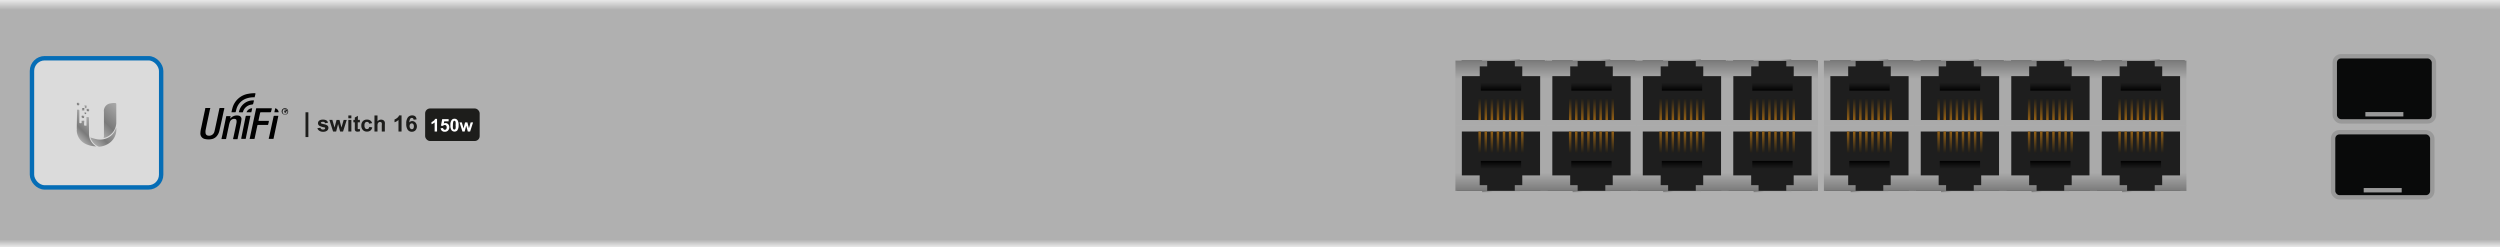 <svg xmlns="http://www.w3.org/2000/svg" xmlns:xlink="http://www.w3.org/1999/xlink" viewBox="0 0 568.41 56.16"><rect x="0" y="0" width="568.41" height="56.16" fill="#333333" stroke="none"/><defs><style>.cls-1{fill:url(#linear-gradient);}.cls-2{fill:#1e1e1e;}.cls-3{fill:url(#linear-gradient-2);}.cls-4{fill:url(#linear-gradient-3);}.cls-5{fill:url(#linear-gradient-4);}.cls-6{fill:url(#linear-gradient-5);}.cls-7{fill:url(#linear-gradient-6);}.cls-8{fill:url(#linear-gradient-7);}.cls-9{fill:url(#linear-gradient-8);}.cls-10{fill:url(#linear-gradient-9);}.cls-11{fill:url(#linear-gradient-10);}.cls-12{fill:url(#linear-gradient-11);}.cls-13{fill:url(#linear-gradient-12);}.cls-14{fill:url(#linear-gradient-13);}.cls-15{fill:url(#linear-gradient-14);}.cls-16{fill:url(#linear-gradient-15);}.cls-17{fill:url(#linear-gradient-16);}.cls-18{fill:url(#linear-gradient-17);}.cls-19{fill:url(#linear-gradient-18);}.cls-20{fill:url(#linear-gradient-19);}.cls-21{fill:url(#linear-gradient-20);}.cls-22{fill:url(#linear-gradient-21);}.cls-23{fill:url(#linear-gradient-22);}.cls-24{fill:url(#linear-gradient-23);}.cls-25{fill:url(#linear-gradient-24);}.cls-26{fill:url(#linear-gradient-25);}.cls-27{fill:url(#linear-gradient-26);}.cls-28{fill:url(#linear-gradient-27);}.cls-29{fill:url(#linear-gradient-28);}.cls-30{fill:url(#linear-gradient-29);}.cls-31{fill:url(#linear-gradient-30);}.cls-32{fill:url(#linear-gradient-31);}.cls-33{fill:url(#linear-gradient-32);}.cls-34{fill:url(#linear-gradient-33);}.cls-35{fill:url(#linear-gradient-34);}.cls-36{fill:url(#linear-gradient-35);}.cls-37{fill:url(#linear-gradient-36);}.cls-38{fill:url(#linear-gradient-37);}.cls-39{fill:url(#linear-gradient-38);}.cls-40{fill:url(#linear-gradient-39);}.cls-41{fill:url(#linear-gradient-40);}.cls-42{fill:url(#linear-gradient-41);}.cls-43{fill:url(#linear-gradient-42);}.cls-44{fill:url(#linear-gradient-43);}.cls-45{fill:url(#linear-gradient-44);}.cls-46{fill:url(#linear-gradient-45);}.cls-47{fill:url(#linear-gradient-46);}.cls-48{fill:url(#linear-gradient-47);}.cls-49{fill:url(#linear-gradient-48);}.cls-50{fill:url(#linear-gradient-49);}.cls-51{fill:url(#linear-gradient-50);}.cls-52{fill:url(#linear-gradient-51);}.cls-53{fill:url(#linear-gradient-52);}.cls-54{fill:url(#linear-gradient-53);}.cls-55{fill:url(#linear-gradient-54);}.cls-56{fill:url(#linear-gradient-55);}.cls-57{fill:url(#linear-gradient-56);}.cls-58{fill:url(#linear-gradient-57);}.cls-59{fill:url(#linear-gradient-58);}.cls-60{fill:url(#linear-gradient-59);}.cls-61{fill:url(#linear-gradient-60);}.cls-62{fill:url(#linear-gradient-61);}.cls-63{fill:url(#linear-gradient-62);}.cls-64{fill:url(#linear-gradient-63);}.cls-65{fill:url(#linear-gradient-64);}.cls-66{fill:url(#linear-gradient-65);}.cls-67{fill:url(#linear-gradient-66);}.cls-68{fill:url(#linear-gradient-67);}.cls-69{fill:url(#linear-gradient-68);}.cls-70{fill:url(#linear-gradient-69);}.cls-71{fill:url(#linear-gradient-70);}.cls-72{fill:url(#linear-gradient-71);}.cls-73{fill:url(#linear-gradient-72);}.cls-74{fill:url(#linear-gradient-73);}.cls-75{fill:url(#linear-gradient-74);}.cls-76{fill:url(#linear-gradient-75);}.cls-77{fill:url(#linear-gradient-76);}.cls-78{fill:url(#linear-gradient-77);}.cls-79{fill:url(#linear-gradient-78);}.cls-80{fill:url(#linear-gradient-79);}.cls-81{fill:url(#linear-gradient-80);}.cls-82{fill:url(#linear-gradient-81);}.cls-83{fill:url(#linear-gradient-82);}.cls-84{fill:url(#linear-gradient-83);}.cls-85{fill:url(#linear-gradient-84);}.cls-86{fill:url(#linear-gradient-85);}.cls-87{fill:url(#linear-gradient-86);}.cls-88{fill:url(#linear-gradient-87);}.cls-89{fill:url(#linear-gradient-88);}.cls-90{fill:url(#linear-gradient-89);}.cls-91{fill:url(#linear-gradient-90);}.cls-92{fill:url(#linear-gradient-91);}.cls-93{fill:url(#linear-gradient-92);}.cls-94{fill:url(#linear-gradient-93);}.cls-95{fill:url(#linear-gradient-94);}.cls-96{fill:url(#linear-gradient-95);}.cls-97{fill:url(#linear-gradient-96);}.cls-98{fill:url(#linear-gradient-97);}.cls-99{fill:url(#linear-gradient-98);}.cls-100{fill:url(#linear-gradient-99);}.cls-101{fill:url(#linear-gradient-100);}.cls-102{fill:url(#linear-gradient-101);}.cls-103{fill:url(#linear-gradient-102);}.cls-104{fill:url(#linear-gradient-103);}.cls-105{fill:url(#linear-gradient-104);}.cls-106{fill:url(#linear-gradient-105);}.cls-107{fill:url(#linear-gradient-106);}.cls-108{fill:url(#linear-gradient-107);}.cls-109{fill:url(#linear-gradient-108);}.cls-110{fill:url(#linear-gradient-109);}.cls-111{fill:url(#linear-gradient-110);}.cls-112{fill:url(#linear-gradient-111);}.cls-113{fill:url(#linear-gradient-112);}.cls-114{fill:url(#linear-gradient-113);}.cls-115{fill:url(#linear-gradient-114);}.cls-116{fill:url(#linear-gradient-115);}.cls-117{fill:url(#linear-gradient-116);}.cls-118{fill:url(#linear-gradient-117);}.cls-119{fill:url(#linear-gradient-118);}.cls-120{fill:url(#linear-gradient-119);}.cls-121{fill:url(#linear-gradient-120);}.cls-122{fill:url(#linear-gradient-121);}.cls-123{fill:url(#linear-gradient-122);}.cls-124{fill:url(#linear-gradient-123);}.cls-125{fill:url(#linear-gradient-124);}.cls-126{fill:url(#linear-gradient-125);}.cls-127{fill:url(#linear-gradient-126);}.cls-128{fill:url(#linear-gradient-127);}.cls-129{fill:url(#linear-gradient-128);}.cls-130{fill:url(#linear-gradient-129);}.cls-131{fill:url(#linear-gradient-130);}.cls-132{fill:url(#linear-gradient-131);}.cls-133{fill:url(#linear-gradient-132);}.cls-134{fill:url(#linear-gradient-133);}.cls-135{fill:url(#linear-gradient-134);}.cls-136{fill:url(#linear-gradient-135);}.cls-137{fill:url(#linear-gradient-136);}.cls-138{fill:url(#linear-gradient-137);}.cls-139{fill:url(#linear-gradient-138);}.cls-140{fill:url(#linear-gradient-139);}.cls-141{fill:url(#linear-gradient-140);}.cls-142{fill:url(#linear-gradient-141);}.cls-143{fill:url(#linear-gradient-142);}.cls-144{fill:url(#linear-gradient-143);}.cls-145{fill:url(#linear-gradient-144);}.cls-146{fill:url(#linear-gradient-145);}.cls-147{fill:url(#linear-gradient-146);}.cls-148{fill:url(#linear-gradient-147);}.cls-149{fill:url(#linear-gradient-148);}.cls-150{fill:url(#linear-gradient-149);}.cls-151{fill:url(#linear-gradient-150);}.cls-152{fill:url(#linear-gradient-151);}.cls-153{fill:url(#linear-gradient-152);}.cls-154{fill:url(#linear-gradient-153);}.cls-155{fill:url(#linear-gradient-154);}.cls-156{fill:url(#linear-gradient-155);}.cls-157{fill:url(#linear-gradient-156);}.cls-158{fill:url(#linear-gradient-157);}.cls-159{fill:url(#linear-gradient-158);}.cls-160{fill:url(#linear-gradient-159);}.cls-161{fill:url(#linear-gradient-160);}.cls-162{fill:url(#linear-gradient-161);}.cls-163{fill:url(#linear-gradient-162);}.cls-164{fill:url(#linear-gradient-163);}.cls-165{fill:url(#linear-gradient-164);}.cls-166{fill:url(#linear-gradient-165);}.cls-167{fill:url(#linear-gradient-166);}.cls-168{fill:url(#linear-gradient-167);}.cls-169{fill:url(#linear-gradient-168);}.cls-170{fill:url(#linear-gradient-169);}.cls-171{fill:url(#linear-gradient-170);}.cls-172{fill:url(#linear-gradient-171);}.cls-173{fill:url(#linear-gradient-172);}.cls-174{fill:url(#linear-gradient-173);}.cls-175{fill:url(#linear-gradient-174);}.cls-176{fill:url(#linear-gradient-175);}.cls-177{fill:url(#linear-gradient-176);}.cls-178{fill:url(#linear-gradient-177);}.cls-179{fill:#090a0a;stroke:#999;}.cls-179,.cls-180{stroke-miterlimit:10;}.cls-180{fill:#dbdbdb;stroke:#056db6;}.cls-181{fill:#1d1d1b;}.cls-182{fill:#fff;}.cls-183{fill:url(#linear-gradient-178);}.cls-184{fill:url(#linear-gradient-179);}.cls-185{fill:url(#linear-gradient-180);}.cls-186{fill:url(#linear-gradient-181);}.cls-187{fill:url(#linear-gradient-182);}.cls-188{fill:url(#linear-gradient-183);}.cls-189{fill:url(#linear-gradient-184);}.cls-190{fill:url(#linear-gradient-185);}.cls-191{fill:url(#linear-gradient-186);}</style><linearGradient id="linear-gradient" x1="284.2" y1="56.16" x2="284.2" gradientUnits="userSpaceOnUse"><stop offset="0" stop-color="#e8e8e8"/><stop offset="0.03" stop-color="#b0b0b0"/><stop offset="0.96" stop-color="#b0b0b0"/><stop offset="1" stop-color="#e8e8e8"/></linearGradient><linearGradient id="linear-gradient-2" x1="153.32" y1="213.21" x2="153.32" y2="198.39" gradientTransform="translate(494.59 241.8) rotate(180)" gradientUnits="userSpaceOnUse"><stop offset="0" stop-color="#aaa"/><stop offset="0.72" stop-color="#aaa"/><stop offset="1" stop-color="#7a7a7a"/></linearGradient><linearGradient id="linear-gradient-3" x1="149.04" y1="198.25" x2="157.6" y2="198.25" gradientTransform="translate(187.95 -154.7)" xlink:href="#linear-gradient-2"/><linearGradient id="linear-gradient-4" x1="148.47" y1="211.9" x2="148.47" y2="206.95" gradientTransform="translate(197.64 -177.05)" gradientUnits="userSpaceOnUse"><stop offset="0" stop-color="#946014"/><stop offset="1" stop-color="#1d1d1b"/></linearGradient><linearGradient id="linear-gradient-5" x1="149.86" y1="211.9" x2="149.86" y2="206.95" gradientTransform="translate(194.87 -177.05)" xlink:href="#linear-gradient-4"/><linearGradient id="linear-gradient-6" x1="151.24" y1="211.9" x2="151.24" y2="206.95" gradientTransform="translate(192.1 -177.05)" xlink:href="#linear-gradient-4"/><linearGradient id="linear-gradient-7" x1="152.62" y1="211.9" x2="152.62" y2="206.95" gradientTransform="translate(189.34 -177.05)" xlink:href="#linear-gradient-4"/><linearGradient id="linear-gradient-8" x1="154.01" y1="211.9" x2="154.01" y2="206.95" gradientTransform="translate(186.57 -177.05)" xlink:href="#linear-gradient-4"/><linearGradient id="linear-gradient-9" x1="155.39" y1="211.9" x2="155.39" y2="206.95" gradientTransform="translate(183.8 -177.05)" xlink:href="#linear-gradient-4"/><linearGradient id="linear-gradient-10" x1="156.78" y1="211.9" x2="156.78" y2="206.95" gradientTransform="translate(181.03 -177.05)" xlink:href="#linear-gradient-4"/><linearGradient id="linear-gradient-11" x1="158.16" y1="211.9" x2="158.16" y2="206.95" gradientTransform="translate(178.27 -177.05)" xlink:href="#linear-gradient-4"/><linearGradient id="linear-gradient-12" x1="153.32" y1="205.21" x2="153.32" y2="203.34" gradientTransform="translate(187.95 -166.74)" gradientUnits="userSpaceOnUse"><stop offset="0"/><stop offset="1" stop-color="#090909" stop-opacity="0"/></linearGradient><linearGradient id="linear-gradient-13" x1="132.74" y1="213.21" x2="132.74" y2="198.39" xlink:href="#linear-gradient-2"/><linearGradient id="linear-gradient-14" x1="128.46" y1="198.25" x2="137.03" y2="198.25" gradientTransform="translate(229.1 -154.7)" xlink:href="#linear-gradient-2"/><linearGradient id="linear-gradient-15" x1="127.9" y1="211.9" x2="127.9" y2="206.95" gradientTransform="translate(238.78 -177.05)" xlink:href="#linear-gradient-4"/><linearGradient id="linear-gradient-16" x1="129.28" y1="211.9" x2="129.28" y2="206.95" gradientTransform="translate(236.02 -177.05)" xlink:href="#linear-gradient-4"/><linearGradient id="linear-gradient-17" x1="130.67" y1="211.9" x2="130.67" y2="206.95" gradientTransform="translate(233.25 -177.05)" xlink:href="#linear-gradient-4"/><linearGradient id="linear-gradient-18" x1="132.05" y1="211.9" x2="132.05" y2="206.95" gradientTransform="translate(230.48 -177.05)" xlink:href="#linear-gradient-4"/><linearGradient id="linear-gradient-19" x1="133.44" y1="211.9" x2="133.44" y2="206.95" gradientTransform="translate(227.71 -177.05)" xlink:href="#linear-gradient-4"/><linearGradient id="linear-gradient-20" x1="134.82" y1="211.9" x2="134.82" y2="206.95" gradientTransform="translate(224.95 -177.05)" xlink:href="#linear-gradient-4"/><linearGradient id="linear-gradient-21" x1="136.2" y1="211.9" x2="136.2" y2="206.95" gradientTransform="translate(222.18 -177.05)" xlink:href="#linear-gradient-4"/><linearGradient id="linear-gradient-22" x1="137.59" y1="211.9" x2="137.59" y2="206.95" gradientTransform="translate(219.41 -177.05)" xlink:href="#linear-gradient-4"/><linearGradient id="linear-gradient-23" x1="132.74" y1="205.21" x2="132.74" y2="203.34" gradientTransform="translate(229.1 -166.74)" xlink:href="#linear-gradient-12"/><linearGradient id="linear-gradient-24" x1="112.17" y1="213.21" x2="112.17" y2="198.39" xlink:href="#linear-gradient-2"/><linearGradient id="linear-gradient-25" x1="107.89" y1="198.25" x2="116.45" y2="198.25" gradientTransform="translate(270.24 -154.7)" xlink:href="#linear-gradient-2"/><linearGradient id="linear-gradient-26" x1="107.33" y1="211.9" x2="107.33" y2="206.95" gradientTransform="translate(279.93 -177.05)" xlink:href="#linear-gradient-4"/><linearGradient id="linear-gradient-27" x1="108.71" y1="211.9" x2="108.71" y2="206.95" gradientTransform="translate(277.16 -177.05)" xlink:href="#linear-gradient-4"/><linearGradient id="linear-gradient-28" x1="110.1" y1="211.9" x2="110.1" y2="206.95" gradientTransform="translate(274.4 -177.05)" xlink:href="#linear-gradient-4"/><linearGradient id="linear-gradient-29" x1="111.48" y1="211.9" x2="111.48" y2="206.95" gradientTransform="translate(271.63 -177.05)" xlink:href="#linear-gradient-4"/><linearGradient id="linear-gradient-30" x1="112.86" y1="211.9" x2="112.86" y2="206.95" gradientTransform="translate(268.86 -177.05)" xlink:href="#linear-gradient-4"/><linearGradient id="linear-gradient-31" x1="114.25" y1="211.9" x2="114.25" y2="206.95" gradientTransform="translate(266.09 -177.05)" xlink:href="#linear-gradient-4"/><linearGradient id="linear-gradient-32" x1="115.63" y1="211.9" x2="115.63" y2="206.95" gradientTransform="translate(263.33 -177.05)" xlink:href="#linear-gradient-4"/><linearGradient id="linear-gradient-33" x1="117.01" y1="211.9" x2="117.01" y2="206.95" gradientTransform="translate(260.56 -177.05)" xlink:href="#linear-gradient-4"/><linearGradient id="linear-gradient-34" x1="112.17" y1="205.21" x2="112.17" y2="203.34" gradientTransform="translate(270.24 -166.74)" xlink:href="#linear-gradient-12"/><linearGradient id="linear-gradient-35" x1="91.6" y1="213.21" x2="91.6" y2="198.39" xlink:href="#linear-gradient-2"/><linearGradient id="linear-gradient-36" x1="87.32" y1="198.25" x2="95.88" y2="198.25" gradientTransform="translate(311.39 -154.7)" xlink:href="#linear-gradient-2"/><linearGradient id="linear-gradient-37" x1="86.75" y1="211.9" x2="86.75" y2="206.95" gradientTransform="translate(321.08 -177.05)" xlink:href="#linear-gradient-4"/><linearGradient id="linear-gradient-38" x1="88.14" y1="211.9" x2="88.14" y2="206.95" gradientTransform="translate(318.31 -177.05)" xlink:href="#linear-gradient-4"/><linearGradient id="linear-gradient-39" x1="89.52" y1="211.9" x2="89.52" y2="206.95" gradientTransform="translate(315.54 -177.05)" xlink:href="#linear-gradient-4"/><linearGradient id="linear-gradient-40" x1="90.91" y1="211.9" x2="90.91" y2="206.95" gradientTransform="translate(312.77 -177.05)" xlink:href="#linear-gradient-4"/><linearGradient id="linear-gradient-41" x1="92.29" y1="211.9" x2="92.29" y2="206.95" gradientTransform="translate(310.01 -177.05)" xlink:href="#linear-gradient-4"/><linearGradient id="linear-gradient-42" x1="93.67" y1="211.9" x2="93.67" y2="206.95" gradientTransform="translate(307.24 -177.05)" xlink:href="#linear-gradient-4"/><linearGradient id="linear-gradient-43" x1="95.06" y1="211.9" x2="95.06" y2="206.95" gradientTransform="translate(304.47 -177.05)" xlink:href="#linear-gradient-4"/><linearGradient id="linear-gradient-44" x1="96.44" y1="211.9" x2="96.44" y2="206.95" gradientTransform="translate(301.7 -177.05)" xlink:href="#linear-gradient-4"/><linearGradient id="linear-gradient-45" x1="91.6" y1="205.21" x2="91.6" y2="203.34" gradientTransform="translate(311.39 -166.74)" xlink:href="#linear-gradient-12"/><linearGradient id="linear-gradient-46" x1="345.29" y1="-303.61" x2="345.29" y2="-318.43" gradientTransform="translate(57.7 332.21)" xlink:href="#linear-gradient-2"/><linearGradient id="linear-gradient-47" x1="341.01" y1="-318.57" x2="349.57" y2="-318.57" gradientTransform="translate(57.7 332.21)" xlink:href="#linear-gradient-2"/><linearGradient id="linear-gradient-48" x1="340.45" y1="-304.92" x2="340.45" y2="-309.87" gradientTransform="translate(57.7 332.21)" xlink:href="#linear-gradient-4"/><linearGradient id="linear-gradient-49" x1="341.83" y1="-304.92" x2="341.83" y2="-309.87" gradientTransform="translate(57.7 332.21)" xlink:href="#linear-gradient-4"/><linearGradient id="linear-gradient-50" x1="343.21" y1="-304.92" x2="343.21" y2="-309.87" gradientTransform="translate(57.7 332.21)" xlink:href="#linear-gradient-4"/><linearGradient id="linear-gradient-51" x1="344.6" y1="-304.92" x2="344.6" y2="-309.87" gradientTransform="translate(57.7 332.21)" xlink:href="#linear-gradient-4"/><linearGradient id="linear-gradient-52" x1="345.98" y1="-304.92" x2="345.98" y2="-309.87" gradientTransform="translate(57.7 332.21)" xlink:href="#linear-gradient-4"/><linearGradient id="linear-gradient-53" x1="347.37" y1="-304.92" x2="347.37" y2="-309.87" gradientTransform="translate(57.7 332.21)" xlink:href="#linear-gradient-4"/><linearGradient id="linear-gradient-54" x1="348.75" y1="-304.92" x2="348.75" y2="-309.87" gradientTransform="translate(57.7 332.21)" xlink:href="#linear-gradient-4"/><linearGradient id="linear-gradient-55" x1="350.13" y1="-304.92" x2="350.13" y2="-309.87" gradientTransform="translate(57.7 332.21)" xlink:href="#linear-gradient-4"/><linearGradient id="linear-gradient-56" x1="345.29" y1="-311.61" x2="345.29" y2="-313.48" gradientTransform="translate(57.7 332.21)" xlink:href="#linear-gradient-12"/><linearGradient id="linear-gradient-57" x1="324.72" y1="-303.61" x2="324.72" y2="-318.43" gradientTransform="translate(57.7 332.21)" xlink:href="#linear-gradient-2"/><linearGradient id="linear-gradient-58" x1="320.44" y1="-318.57" x2="329" y2="-318.57" gradientTransform="translate(57.7 332.21)" xlink:href="#linear-gradient-2"/><linearGradient id="linear-gradient-59" x1="319.87" y1="-304.92" x2="319.87" y2="-309.87" gradientTransform="translate(57.7 332.21)" xlink:href="#linear-gradient-4"/><linearGradient id="linear-gradient-60" x1="321.26" y1="-304.92" x2="321.26" y2="-309.87" gradientTransform="translate(57.7 332.21)" xlink:href="#linear-gradient-4"/><linearGradient id="linear-gradient-61" x1="322.64" y1="-304.92" x2="322.64" y2="-309.87" gradientTransform="translate(57.7 332.21)" xlink:href="#linear-gradient-4"/><linearGradient id="linear-gradient-62" x1="324.02" y1="-304.92" x2="324.02" y2="-309.87" gradientTransform="translate(57.7 332.21)" xlink:href="#linear-gradient-4"/><linearGradient id="linear-gradient-63" x1="325.41" y1="-304.92" x2="325.41" y2="-309.87" gradientTransform="translate(57.7 332.21)" xlink:href="#linear-gradient-4"/><linearGradient id="linear-gradient-64" x1="326.79" y1="-304.92" x2="326.79" y2="-309.87" gradientTransform="translate(57.7 332.21)" xlink:href="#linear-gradient-4"/><linearGradient id="linear-gradient-65" x1="328.18" y1="-304.92" x2="328.18" y2="-309.87" gradientTransform="translate(57.7 332.21)" xlink:href="#linear-gradient-4"/><linearGradient id="linear-gradient-66" x1="329.56" y1="-304.92" x2="329.56" y2="-309.87" gradientTransform="translate(57.7 332.21)" xlink:href="#linear-gradient-4"/><linearGradient id="linear-gradient-67" x1="324.72" y1="-311.61" x2="324.72" y2="-313.48" gradientTransform="translate(57.7 332.21)" xlink:href="#linear-gradient-12"/><linearGradient id="linear-gradient-68" x1="304.14" y1="-303.61" x2="304.14" y2="-318.43" gradientTransform="translate(57.7 332.21)" xlink:href="#linear-gradient-2"/><linearGradient id="linear-gradient-69" x1="299.86" y1="-318.57" x2="308.42" y2="-318.57" gradientTransform="translate(57.7 332.21)" xlink:href="#linear-gradient-2"/><linearGradient id="linear-gradient-70" x1="299.3" y1="-304.92" x2="299.3" y2="-309.87" gradientTransform="translate(57.7 332.21)" xlink:href="#linear-gradient-4"/><linearGradient id="linear-gradient-71" x1="300.68" y1="-304.92" x2="300.68" y2="-309.87" gradientTransform="translate(57.7 332.21)" xlink:href="#linear-gradient-4"/><linearGradient id="linear-gradient-72" x1="302.07" y1="-304.92" x2="302.07" y2="-309.87" gradientTransform="translate(57.7 332.21)" xlink:href="#linear-gradient-4"/><linearGradient id="linear-gradient-73" x1="303.45" y1="-304.92" x2="303.45" y2="-309.87" gradientTransform="translate(57.7 332.21)" xlink:href="#linear-gradient-4"/><linearGradient id="linear-gradient-74" x1="304.84" y1="-304.92" x2="304.84" y2="-309.87" gradientTransform="translate(57.7 332.21)" xlink:href="#linear-gradient-4"/><linearGradient id="linear-gradient-75" x1="306.22" y1="-304.92" x2="306.22" y2="-309.87" gradientTransform="translate(57.7 332.21)" xlink:href="#linear-gradient-4"/><linearGradient id="linear-gradient-76" x1="307.6" y1="-304.92" x2="307.6" y2="-309.87" gradientTransform="translate(57.7 332.21)" xlink:href="#linear-gradient-4"/><linearGradient id="linear-gradient-77" x1="308.99" y1="-304.92" x2="308.99" y2="-309.87" gradientTransform="translate(57.7 332.21)" xlink:href="#linear-gradient-4"/><linearGradient id="linear-gradient-78" x1="304.14" y1="-311.61" x2="304.14" y2="-313.48" gradientTransform="translate(57.7 332.21)" xlink:href="#linear-gradient-12"/><linearGradient id="linear-gradient-79" x1="283.57" y1="-303.61" x2="283.57" y2="-318.43" gradientTransform="translate(57.7 332.21)" xlink:href="#linear-gradient-2"/><linearGradient id="linear-gradient-80" x1="279.29" y1="-318.57" x2="287.85" y2="-318.57" gradientTransform="translate(57.7 332.21)" xlink:href="#linear-gradient-2"/><linearGradient id="linear-gradient-81" x1="278.73" y1="-304.92" x2="278.73" y2="-309.87" gradientTransform="translate(57.7 332.21)" xlink:href="#linear-gradient-4"/><linearGradient id="linear-gradient-82" x1="280.11" y1="-304.92" x2="280.11" y2="-309.87" gradientTransform="translate(57.7 332.21)" xlink:href="#linear-gradient-4"/><linearGradient id="linear-gradient-83" x1="281.5" y1="-304.92" x2="281.5" y2="-309.87" gradientTransform="translate(57.7 332.21)" xlink:href="#linear-gradient-4"/><linearGradient id="linear-gradient-84" x1="282.88" y1="-304.92" x2="282.88" y2="-309.87" gradientTransform="translate(57.7 332.21)" xlink:href="#linear-gradient-4"/><linearGradient id="linear-gradient-85" x1="284.26" y1="-304.92" x2="284.26" y2="-309.87" gradientTransform="translate(57.7 332.21)" xlink:href="#linear-gradient-4"/><linearGradient id="linear-gradient-86" x1="285.65" y1="-304.92" x2="285.65" y2="-309.87" gradientTransform="translate(57.7 332.21)" xlink:href="#linear-gradient-4"/><linearGradient id="linear-gradient-87" x1="287.03" y1="-304.92" x2="287.03" y2="-309.87" gradientTransform="translate(57.7 332.21)" xlink:href="#linear-gradient-4"/><linearGradient id="linear-gradient-88" x1="288.41" y1="-304.92" x2="288.41" y2="-309.87" gradientTransform="translate(57.7 332.21)" xlink:href="#linear-gradient-4"/><linearGradient id="linear-gradient-89" x1="283.57" y1="-311.61" x2="283.57" y2="-313.48" gradientTransform="translate(57.7 332.21)" xlink:href="#linear-gradient-12"/><linearGradient id="linear-gradient-90" x1="69.54" y1="213.21" x2="69.54" y2="198.39" xlink:href="#linear-gradient-2"/><linearGradient id="linear-gradient-91" x1="65.26" y1="198.25" x2="73.82" y2="198.25" gradientTransform="translate(355.5 -154.7)" xlink:href="#linear-gradient-2"/><linearGradient id="linear-gradient-92" x1="64.7" y1="211.9" x2="64.7" y2="206.95" gradientTransform="translate(365.19 -177.05)" xlink:href="#linear-gradient-4"/><linearGradient id="linear-gradient-93" x1="66.08" y1="211.9" x2="66.08" y2="206.95" gradientTransform="translate(362.42 -177.05)" xlink:href="#linear-gradient-4"/><linearGradient id="linear-gradient-94" x1="67.47" y1="211.9" x2="67.47" y2="206.95" gradientTransform="translate(359.65 -177.05)" xlink:href="#linear-gradient-4"/><linearGradient id="linear-gradient-95" x1="68.85" y1="211.9" x2="68.85" y2="206.95" gradientTransform="translate(356.89 -177.05)" xlink:href="#linear-gradient-4"/><linearGradient id="linear-gradient-96" x1="70.23" y1="211.9" x2="70.23" y2="206.95" gradientTransform="translate(354.12 -177.05)" xlink:href="#linear-gradient-4"/><linearGradient id="linear-gradient-97" x1="71.62" y1="211.9" x2="71.62" y2="206.95" gradientTransform="translate(351.35 -177.05)" xlink:href="#linear-gradient-4"/><linearGradient id="linear-gradient-98" x1="73" y1="211.9" x2="73" y2="206.95" gradientTransform="translate(348.58 -177.05)" xlink:href="#linear-gradient-4"/><linearGradient id="linear-gradient-99" x1="74.39" y1="211.9" x2="74.39" y2="206.95" gradientTransform="translate(345.82 -177.05)" xlink:href="#linear-gradient-4"/><linearGradient id="linear-gradient-100" x1="69.54" y1="205.21" x2="69.54" y2="203.34" gradientTransform="translate(355.5 -166.74)" xlink:href="#linear-gradient-12"/><linearGradient id="linear-gradient-101" x1="48.97" y1="213.21" x2="48.97" y2="198.39" xlink:href="#linear-gradient-2"/><linearGradient id="linear-gradient-102" x1="44.69" y1="198.25" x2="53.25" y2="198.25" gradientTransform="translate(396.65 -154.7)" xlink:href="#linear-gradient-2"/><linearGradient id="linear-gradient-103" x1="44.13" y1="211.9" x2="44.13" y2="206.95" gradientTransform="translate(406.33 -177.05)" xlink:href="#linear-gradient-4"/><linearGradient id="linear-gradient-104" x1="45.51" y1="211.9" x2="45.51" y2="206.95" gradientTransform="translate(403.57 -177.05)" xlink:href="#linear-gradient-4"/><linearGradient id="linear-gradient-105" x1="46.89" y1="211.9" x2="46.89" y2="206.95" gradientTransform="translate(400.8 -177.05)" xlink:href="#linear-gradient-4"/><linearGradient id="linear-gradient-106" x1="48.28" y1="211.9" x2="48.28" y2="206.95" gradientTransform="translate(398.03 -177.05)" xlink:href="#linear-gradient-4"/><linearGradient id="linear-gradient-107" x1="49.66" y1="211.9" x2="49.66" y2="206.95" gradientTransform="translate(395.26 -177.05)" xlink:href="#linear-gradient-4"/><linearGradient id="linear-gradient-108" x1="51.04" y1="211.9" x2="51.04" y2="206.95" gradientTransform="translate(392.5 -177.05)" xlink:href="#linear-gradient-4"/><linearGradient id="linear-gradient-109" x1="52.43" y1="211.9" x2="52.43" y2="206.95" gradientTransform="translate(389.73 -177.05)" xlink:href="#linear-gradient-4"/><linearGradient id="linear-gradient-110" x1="53.81" y1="211.9" x2="53.81" y2="206.95" gradientTransform="translate(386.96 -177.05)" xlink:href="#linear-gradient-4"/><linearGradient id="linear-gradient-111" x1="48.97" y1="205.21" x2="48.97" y2="203.34" gradientTransform="translate(396.65 -166.74)" xlink:href="#linear-gradient-12"/><linearGradient id="linear-gradient-112" x1="28.4" y1="213.21" x2="28.4" y2="198.39" xlink:href="#linear-gradient-2"/><linearGradient id="linear-gradient-113" x1="24.11" y1="198.25" x2="32.68" y2="198.25" gradientTransform="translate(437.79 -154.7)" xlink:href="#linear-gradient-2"/><linearGradient id="linear-gradient-114" x1="23.55" y1="211.9" x2="23.55" y2="206.95" gradientTransform="translate(447.48 -177.05)" xlink:href="#linear-gradient-4"/><linearGradient id="linear-gradient-115" x1="24.94" y1="211.9" x2="24.94" y2="206.95" gradientTransform="translate(444.71 -177.05)" xlink:href="#linear-gradient-4"/><linearGradient id="linear-gradient-116" x1="26.32" y1="211.9" x2="26.32" y2="206.95" gradientTransform="translate(441.95 -177.05)" xlink:href="#linear-gradient-4"/><linearGradient id="linear-gradient-117" x1="27.7" y1="211.9" x2="27.7" y2="206.95" gradientTransform="translate(439.18 -177.05)" xlink:href="#linear-gradient-4"/><linearGradient id="linear-gradient-118" x1="29.09" y1="211.9" x2="29.09" y2="206.95" gradientTransform="translate(436.41 -177.05)" xlink:href="#linear-gradient-4"/><linearGradient id="linear-gradient-119" x1="30.47" y1="211.9" x2="30.47" y2="206.95" gradientTransform="translate(433.64 -177.05)" xlink:href="#linear-gradient-4"/><linearGradient id="linear-gradient-120" x1="31.86" y1="211.9" x2="31.86" y2="206.95" gradientTransform="translate(430.88 -177.05)" xlink:href="#linear-gradient-4"/><linearGradient id="linear-gradient-121" x1="33.24" y1="211.9" x2="33.24" y2="206.95" gradientTransform="translate(428.11 -177.05)" xlink:href="#linear-gradient-4"/><linearGradient id="linear-gradient-122" x1="28.4" y1="205.21" x2="28.4" y2="203.34" gradientTransform="translate(437.79 -166.74)" xlink:href="#linear-gradient-12"/><linearGradient id="linear-gradient-123" x1="7.82" y1="213.21" x2="7.82" y2="198.39" xlink:href="#linear-gradient-2"/><linearGradient id="linear-gradient-124" x1="3.54" y1="198.25" x2="12.1" y2="198.25" gradientTransform="translate(478.94 -154.7)" xlink:href="#linear-gradient-2"/><linearGradient id="linear-gradient-125" x1="2.98" y1="211.9" x2="2.98" y2="206.95" gradientTransform="translate(488.63 -177.05)" xlink:href="#linear-gradient-4"/><linearGradient id="linear-gradient-126" x1="4.36" y1="211.9" x2="4.36" y2="206.95" gradientTransform="translate(485.86 -177.05)" xlink:href="#linear-gradient-4"/><linearGradient id="linear-gradient-127" x1="5.75" y1="211.9" x2="5.75" y2="206.95" gradientTransform="translate(483.09 -177.05)" xlink:href="#linear-gradient-4"/><linearGradient id="linear-gradient-128" x1="7.13" y1="211.9" x2="7.13" y2="206.95" gradientTransform="translate(480.32 -177.05)" xlink:href="#linear-gradient-4"/><linearGradient id="linear-gradient-129" x1="8.52" y1="211.9" x2="8.52" y2="206.95" gradientTransform="translate(477.56 -177.05)" xlink:href="#linear-gradient-4"/><linearGradient id="linear-gradient-130" x1="9.9" y1="211.9" x2="9.9" y2="206.95" gradientTransform="translate(474.79 -177.05)" xlink:href="#linear-gradient-4"/><linearGradient id="linear-gradient-131" x1="11.28" y1="211.9" x2="11.28" y2="206.95" gradientTransform="translate(472.02 -177.05)" xlink:href="#linear-gradient-4"/><linearGradient id="linear-gradient-132" x1="12.67" y1="211.9" x2="12.67" y2="206.95" gradientTransform="translate(469.25 -177.05)" xlink:href="#linear-gradient-4"/><linearGradient id="linear-gradient-133" x1="7.82" y1="205.21" x2="7.82" y2="203.34" gradientTransform="translate(478.94 -166.74)" xlink:href="#linear-gradient-12"/><linearGradient id="linear-gradient-134" x1="429.06" y1="-303.61" x2="429.06" y2="-318.43" gradientTransform="translate(57.7 332.21)" xlink:href="#linear-gradient-2"/><linearGradient id="linear-gradient-135" x1="424.78" y1="-318.57" x2="433.35" y2="-318.57" gradientTransform="translate(57.7 332.21)" xlink:href="#linear-gradient-2"/><linearGradient id="linear-gradient-136" x1="424.22" y1="-304.92" x2="424.22" y2="-309.87" gradientTransform="translate(57.7 332.21)" xlink:href="#linear-gradient-4"/><linearGradient id="linear-gradient-137" x1="425.6" y1="-304.92" x2="425.6" y2="-309.87" gradientTransform="translate(57.7 332.21)" xlink:href="#linear-gradient-4"/><linearGradient id="linear-gradient-138" x1="426.99" y1="-304.92" x2="426.99" y2="-309.87" gradientTransform="translate(57.7 332.21)" xlink:href="#linear-gradient-4"/><linearGradient id="linear-gradient-139" x1="428.37" y1="-304.92" x2="428.37" y2="-309.87" gradientTransform="translate(57.7 332.21)" xlink:href="#linear-gradient-4"/><linearGradient id="linear-gradient-140" x1="429.76" y1="-304.92" x2="429.76" y2="-309.87" gradientTransform="translate(57.7 332.21)" xlink:href="#linear-gradient-4"/><linearGradient id="linear-gradient-141" x1="431.14" y1="-304.92" x2="431.14" y2="-309.87" gradientTransform="translate(57.7 332.21)" xlink:href="#linear-gradient-4"/><linearGradient id="linear-gradient-142" x1="432.52" y1="-304.92" x2="432.52" y2="-309.87" gradientTransform="translate(57.7 332.21)" xlink:href="#linear-gradient-4"/><linearGradient id="linear-gradient-143" x1="433.91" y1="-304.92" x2="433.91" y2="-309.87" gradientTransform="translate(57.7 332.21)" xlink:href="#linear-gradient-4"/><linearGradient id="linear-gradient-144" x1="429.06" y1="-311.61" x2="429.06" y2="-313.48" gradientTransform="translate(57.7 332.21)" xlink:href="#linear-gradient-12"/><linearGradient id="linear-gradient-145" x1="408.49" y1="-303.61" x2="408.49" y2="-318.43" gradientTransform="translate(57.7 332.21)" xlink:href="#linear-gradient-2"/><linearGradient id="linear-gradient-146" x1="404.21" y1="-318.57" x2="412.77" y2="-318.57" gradientTransform="translate(57.7 332.21)" xlink:href="#linear-gradient-2"/><linearGradient id="linear-gradient-147" x1="403.65" y1="-304.92" x2="403.65" y2="-309.87" gradientTransform="translate(57.7 332.21)" xlink:href="#linear-gradient-4"/><linearGradient id="linear-gradient-148" x1="405.03" y1="-304.92" x2="405.03" y2="-309.87" gradientTransform="translate(57.7 332.21)" xlink:href="#linear-gradient-4"/><linearGradient id="linear-gradient-149" x1="406.42" y1="-304.92" x2="406.42" y2="-309.87" gradientTransform="translate(57.7 332.21)" xlink:href="#linear-gradient-4"/><linearGradient id="linear-gradient-150" x1="407.8" y1="-304.92" x2="407.8" y2="-309.87" gradientTransform="translate(57.7 332.21)" xlink:href="#linear-gradient-4"/><linearGradient id="linear-gradient-151" x1="409.18" y1="-304.92" x2="409.18" y2="-309.87" gradientTransform="translate(57.7 332.21)" xlink:href="#linear-gradient-4"/><linearGradient id="linear-gradient-152" x1="410.57" y1="-304.92" x2="410.57" y2="-309.87" gradientTransform="translate(57.7 332.21)" xlink:href="#linear-gradient-4"/><linearGradient id="linear-gradient-153" x1="411.95" y1="-304.92" x2="411.95" y2="-309.87" gradientTransform="translate(57.7 332.21)" xlink:href="#linear-gradient-4"/><linearGradient id="linear-gradient-154" x1="413.33" y1="-304.92" x2="413.33" y2="-309.87" gradientTransform="translate(57.7 332.21)" xlink:href="#linear-gradient-4"/><linearGradient id="linear-gradient-155" x1="408.49" y1="-311.61" x2="408.49" y2="-313.48" gradientTransform="translate(57.7 332.21)" xlink:href="#linear-gradient-12"/><linearGradient id="linear-gradient-156" x1="387.92" y1="-303.61" x2="387.92" y2="-318.43" gradientTransform="translate(57.7 332.21)" xlink:href="#linear-gradient-2"/><linearGradient id="linear-gradient-157" x1="383.64" y1="-318.57" x2="392.2" y2="-318.57" gradientTransform="translate(57.7 332.21)" xlink:href="#linear-gradient-2"/><linearGradient id="linear-gradient-158" x1="383.08" y1="-304.92" x2="383.08" y2="-309.87" gradientTransform="translate(57.7 332.21)" xlink:href="#linear-gradient-4"/><linearGradient id="linear-gradient-159" x1="384.46" y1="-304.92" x2="384.46" y2="-309.87" gradientTransform="translate(57.7 332.21)" xlink:href="#linear-gradient-4"/><linearGradient id="linear-gradient-160" x1="385.84" y1="-304.92" x2="385.84" y2="-309.87" gradientTransform="translate(57.7 332.21)" xlink:href="#linear-gradient-4"/><linearGradient id="linear-gradient-161" x1="387.23" y1="-304.92" x2="387.23" y2="-309.87" gradientTransform="translate(57.7 332.21)" xlink:href="#linear-gradient-4"/><linearGradient id="linear-gradient-162" x1="388.61" y1="-304.92" x2="388.61" y2="-309.87" gradientTransform="translate(57.7 332.21)" xlink:href="#linear-gradient-4"/><linearGradient id="linear-gradient-163" x1="389.99" y1="-304.92" x2="389.99" y2="-309.87" gradientTransform="translate(57.7 332.21)" xlink:href="#linear-gradient-4"/><linearGradient id="linear-gradient-164" x1="391.38" y1="-304.92" x2="391.38" y2="-309.87" gradientTransform="translate(57.7 332.21)" xlink:href="#linear-gradient-4"/><linearGradient id="linear-gradient-165" x1="392.76" y1="-304.92" x2="392.76" y2="-309.87" gradientTransform="translate(57.7 332.21)" xlink:href="#linear-gradient-4"/><linearGradient id="linear-gradient-166" x1="387.92" y1="-311.61" x2="387.92" y2="-313.48" gradientTransform="translate(57.7 332.21)" xlink:href="#linear-gradient-12"/><linearGradient id="linear-gradient-167" x1="367.35" y1="-303.61" x2="367.35" y2="-318.43" gradientTransform="translate(57.7 332.21)" xlink:href="#linear-gradient-2"/><linearGradient id="linear-gradient-168" x1="363.06" y1="-318.57" x2="371.63" y2="-318.57" gradientTransform="translate(57.7 332.21)" xlink:href="#linear-gradient-2"/><linearGradient id="linear-gradient-169" x1="362.5" y1="-304.92" x2="362.5" y2="-309.87" gradientTransform="translate(57.7 332.21)" xlink:href="#linear-gradient-4"/><linearGradient id="linear-gradient-170" x1="363.89" y1="-304.92" x2="363.89" y2="-309.87" gradientTransform="translate(57.7 332.21)" xlink:href="#linear-gradient-4"/><linearGradient id="linear-gradient-171" x1="365.27" y1="-304.92" x2="365.27" y2="-309.87" gradientTransform="translate(57.7 332.21)" xlink:href="#linear-gradient-4"/><linearGradient id="linear-gradient-172" x1="366.65" y1="-304.92" x2="366.65" y2="-309.87" gradientTransform="translate(57.7 332.21)" xlink:href="#linear-gradient-4"/><linearGradient id="linear-gradient-173" x1="368.04" y1="-304.92" x2="368.04" y2="-309.87" gradientTransform="translate(57.7 332.21)" xlink:href="#linear-gradient-4"/><linearGradient id="linear-gradient-174" x1="369.42" y1="-304.92" x2="369.42" y2="-309.87" gradientTransform="translate(57.7 332.21)" xlink:href="#linear-gradient-4"/><linearGradient id="linear-gradient-175" x1="370.81" y1="-304.92" x2="370.81" y2="-309.87" gradientTransform="translate(57.7 332.21)" xlink:href="#linear-gradient-4"/><linearGradient id="linear-gradient-176" x1="372.19" y1="-304.92" x2="372.19" y2="-309.87" gradientTransform="translate(57.7 332.21)" xlink:href="#linear-gradient-4"/><linearGradient id="linear-gradient-177" x1="367.35" y1="-311.61" x2="367.35" y2="-313.48" gradientTransform="translate(57.7 332.21)" xlink:href="#linear-gradient-12"/><linearGradient id="linear-gradient-178" x1="22.06" y1="29.89" x2="27.43" y2="24.52" gradientUnits="userSpaceOnUse"><stop offset="0" stop-color="#aaa"/><stop offset="0.37" stop-color="#7a7a7a"/><stop offset="1" stop-color="#aaa"/></linearGradient><linearGradient id="linear-gradient-179" x1="17.63" y1="31.22" x2="21.17" y2="27.68" xlink:href="#linear-gradient-178"/><linearGradient id="linear-gradient-180" x1="21.69" y1="32.93" x2="26" y2="28.62" xlink:href="#linear-gradient-178"/><linearGradient id="linear-gradient-181" x1="18.61" y1="25.04" x2="19.7" y2="23.95" xlink:href="#linear-gradient-178"/><linearGradient id="linear-gradient-182" x1="17.51" y1="23.91" x2="18" y2="23.42" xlink:href="#linear-gradient-178"/><linearGradient id="linear-gradient-183" x1="19.73" y1="25.28" x2="20.23" y2="24.78" xlink:href="#linear-gradient-178"/><linearGradient id="linear-gradient-184" x1="18.65" y1="26.84" x2="19.16" y2="26.33" xlink:href="#linear-gradient-178"/><linearGradient id="linear-gradient-185" x1="18.48" y1="26.67" x2="18.99" y2="26.16" xlink:href="#linear-gradient-178"/><linearGradient id="linear-gradient-186" x1="19.24" y1="25.92" x2="19.59" y2="25.57" xlink:href="#linear-gradient-178"/></defs><g id="Layer_2" data-name="Layer 2"><g id="Layer_1-2" data-name="Layer 1"><g id="Unifi_Switch16_150" data-name="Unifi Switch16 150"><g id="Zyxel_24_Port" data-name="Zyxel 24 Port"><rect class="cls-1" width="568.41" height="56.16"/><rect class="cls-2" x="331.29" y="29.65" width="18.94" height="13.77" transform="translate(681.52 73.06) rotate(180)"/><polygon class="cls-3" points="338.13 43.41 338.13 42.1 336.43 42.1 336.43 39.88 332.37 39.88 332.37 29.9 336.43 29.9 346.11 29.9 350.17 29.9 350.17 39.88 346.11 39.88 346.11 42.1 344.41 42.1 344.41 43.41 351.63 43.41 351.63 28.59 330.91 28.59 330.91 43.41 338.13 43.41"/><rect class="cls-4" x="336.99" y="43.41" width="8.56" height="0.28" transform="translate(682.54 87.1) rotate(180)"/><rect class="cls-5" x="345.83" y="29.9" width="0.56" height="4.95" transform="translate(692.23 64.75) rotate(180)"/><rect class="cls-6" x="344.45" y="29.9" width="0.56" height="4.95" transform="translate(689.46 64.75) rotate(180)"/><rect class="cls-7" x="343.07" y="29.9" width="0.56" height="4.95" transform="translate(686.69 64.75) rotate(180)"/><rect class="cls-8" x="341.68" y="29.9" width="0.56" height="4.95" transform="translate(683.92 64.75) rotate(180)"/><rect class="cls-9" x="340.3" y="29.9" width="0.56" height="4.95" transform="translate(681.16 64.75) rotate(180)"/><rect class="cls-10" x="338.92" y="29.9" width="0.56" height="4.95" transform="translate(678.39 64.75) rotate(180)"/><rect class="cls-11" x="337.53" y="29.9" width="0.56" height="4.95" transform="translate(675.62 64.75) rotate(180)"/><rect class="cls-12" x="336.15" y="29.9" width="0.56" height="4.95" transform="translate(672.85 64.75) rotate(180)"/><rect class="cls-13" x="336.69" y="36.59" width="9.17" height="1.87" transform="translate(682.54 75.05) rotate(180)"/><rect class="cls-2" x="351.86" y="29.65" width="18.94" height="13.77" transform="translate(722.67 73.06) rotate(180)"/><polygon class="cls-14" points="358.7 43.41 358.7 42.1 357 42.1 357 39.88 352.94 39.88 352.94 29.9 357 29.9 366.68 29.9 370.75 29.9 370.75 39.88 366.68 39.88 366.68 42.1 364.99 42.1 364.99 43.41 372.2 43.41 372.2 28.59 351.49 28.59 351.49 43.41 358.7 43.41"/><rect class="cls-15" x="357.56" y="43.41" width="8.56" height="0.28" transform="translate(723.68 87.1) rotate(180)"/><rect class="cls-16" x="366.41" y="29.9" width="0.56" height="4.95" transform="translate(733.37 64.75) rotate(180)"/><rect class="cls-17" x="365.02" y="29.9" width="0.56" height="4.95" transform="translate(730.6 64.75) rotate(180)"/><rect class="cls-18" x="363.64" y="29.9" width="0.56" height="4.95" transform="translate(727.84 64.75) rotate(180)"/><rect class="cls-19" x="362.26" y="29.9" width="0.56" height="4.95" transform="translate(725.07 64.75) rotate(180)"/><rect class="cls-20" x="360.87" y="29.9" width="0.56" height="4.95" transform="translate(722.3 64.75) rotate(180)"/><rect class="cls-21" x="359.49" y="29.9" width="0.56" height="4.95" transform="translate(719.53 64.75) rotate(180)"/><rect class="cls-22" x="358.11" y="29.9" width="0.56" height="4.95" transform="translate(716.77 64.75) rotate(180)"/><rect class="cls-23" x="356.72" y="29.9" width="0.56" height="4.95" transform="translate(714 64.75) rotate(180)"/><rect class="cls-24" x="357.26" y="36.59" width="9.17" height="1.87" transform="translate(723.68 75.05) rotate(180)"/><rect class="cls-2" x="372.44" y="29.65" width="18.94" height="13.77" transform="translate(763.82 73.06) rotate(180)"/><polygon class="cls-25" points="379.27 43.41 379.27 42.1 377.58 42.1 377.58 39.88 373.51 39.88 373.51 29.9 377.58 29.9 387.25 29.9 391.32 29.9 391.32 39.88 387.25 39.88 387.25 42.1 385.56 42.1 385.56 43.41 392.77 43.41 392.77 28.59 372.06 28.59 372.06 43.41 379.27 43.41"/><rect class="cls-26" x="378.13" y="43.41" width="8.56" height="0.28" transform="translate(764.83 87.1) rotate(180)"/><rect class="cls-27" x="386.98" y="29.9" width="0.56" height="4.95" transform="translate(774.52 64.75) rotate(180)"/><rect class="cls-28" x="385.6" y="29.9" width="0.56" height="4.95" transform="translate(771.75 64.75) rotate(180)"/><rect class="cls-29" x="384.21" y="29.9" width="0.56" height="4.95" transform="translate(768.98 64.75) rotate(180)"/><rect class="cls-30" x="382.83" y="29.9" width="0.56" height="4.95" transform="translate(766.21 64.75) rotate(180)"/><rect class="cls-31" x="381.45" y="29.9" width="0.56" height="4.95" transform="translate(763.45 64.75) rotate(180)"/><rect class="cls-32" x="380.06" y="29.9" width="0.56" height="4.95" transform="translate(760.68 64.75) rotate(180)"/><rect class="cls-33" x="378.68" y="29.9" width="0.56" height="4.95" transform="translate(757.91 64.75) rotate(180)"/><rect class="cls-34" x="377.29" y="29.9" width="0.56" height="4.95" transform="translate(755.14 64.75) rotate(180)"/><rect class="cls-35" x="377.83" y="36.59" width="9.17" height="1.87" transform="translate(764.83 75.05) rotate(180)"/><rect class="cls-2" x="393.01" y="29.65" width="18.94" height="13.77" transform="translate(804.96 73.06) rotate(180)"/><polygon class="cls-36" points="399.84 43.41 399.84 42.1 398.15 42.1 398.15 39.88 394.08 39.88 394.08 29.9 398.15 29.9 407.82 29.9 411.89 29.9 411.89 39.88 407.82 39.88 407.82 42.1 406.13 42.1 406.13 43.41 413.34 43.41 413.34 28.59 392.63 28.59 392.63 43.41 399.84 43.41"/><rect class="cls-37" x="398.71" y="43.41" width="8.56" height="0.28" transform="translate(805.98 87.1) rotate(180)"/><rect class="cls-38" x="407.55" y="29.9" width="0.56" height="4.95" transform="translate(815.66 64.75) rotate(180)"/><rect class="cls-39" x="406.17" y="29.9" width="0.56" height="4.95" transform="translate(812.9 64.75) rotate(180)"/><rect class="cls-40" x="404.79" y="29.9" width="0.56" height="4.95" transform="translate(810.13 64.75) rotate(180)"/><rect class="cls-41" x="403.4" y="29.9" width="0.56" height="4.95" transform="translate(807.36 64.75) rotate(180)"/><rect class="cls-42" x="402.02" y="29.9" width="0.56" height="4.95" transform="translate(804.59 64.75) rotate(180)"/><rect class="cls-43" x="400.63" y="29.9" width="0.56" height="4.95" transform="translate(801.82 64.75) rotate(180)"/><rect class="cls-44" x="399.25" y="29.9" width="0.56" height="4.95" transform="translate(799.06 64.75) rotate(180)"/><rect class="cls-45" x="397.87" y="29.9" width="0.56" height="4.95" transform="translate(796.29 64.75) rotate(180)"/><rect class="cls-46" x="398.4" y="36.59" width="9.17" height="1.87" transform="translate(805.98 75.05) rotate(180)"/><rect class="cls-2" x="394.03" y="13.78" width="18.94" height="13.77"/><polygon class="cls-47" points="406.14 13.78 406.14 15.09 407.83 15.09 407.83 17.31 411.9 17.31 411.9 27.29 407.83 27.29 398.16 27.29 394.09 27.29 394.09 17.31 398.16 17.31 398.16 15.09 399.85 15.09 399.85 13.78 392.64 13.78 392.64 28.61 413.35 28.61 413.35 13.78 406.14 13.78"/><rect class="cls-48" x="398.71" y="13.5" width="8.56" height="0.28"/><rect class="cls-49" x="397.87" y="22.34" width="0.56" height="4.95"/><rect class="cls-50" x="399.26" y="22.34" width="0.56" height="4.95"/><rect class="cls-51" x="400.64" y="22.34" width="0.56" height="4.95"/><rect class="cls-52" x="402.02" y="22.34" width="0.56" height="4.95"/><rect class="cls-53" x="403.41" y="22.34" width="0.56" height="4.95"/><rect class="cls-54" x="404.79" y="22.34" width="0.56" height="4.95"/><rect class="cls-55" x="406.18" y="22.34" width="0.56" height="4.95"/><rect class="cls-56" x="407.56" y="22.34" width="0.56" height="4.95"/><rect class="cls-57" x="398.41" y="18.73" width="9.17" height="1.87"/><rect class="cls-2" x="373.46" y="13.78" width="18.94" height="13.77"/><polygon class="cls-58" points="385.56 13.78 385.56 15.09 387.26 15.09 387.26 17.31 391.32 17.31 391.32 27.29 387.26 27.29 377.58 27.29 373.52 27.29 373.52 17.31 377.58 17.31 377.58 15.09 379.28 15.09 379.28 13.78 372.06 13.78 372.06 28.61 392.78 28.61 392.78 13.78 385.56 13.78"/><rect class="cls-59" x="378.14" y="13.5" width="8.56" height="0.28"/><rect class="cls-60" x="377.3" y="22.34" width="0.56" height="4.95"/><rect class="cls-61" x="378.68" y="22.34" width="0.56" height="4.95"/><rect class="cls-62" x="380.07" y="22.34" width="0.56" height="4.95"/><rect class="cls-63" x="381.45" y="22.34" width="0.56" height="4.95"/><rect class="cls-64" x="382.83" y="22.34" width="0.56" height="4.95"/><rect class="cls-65" x="384.22" y="22.34" width="0.56" height="4.95"/><rect class="cls-66" x="385.6" y="22.34" width="0.56" height="4.95"/><rect class="cls-67" x="386.99" y="22.34" width="0.56" height="4.95"/><rect class="cls-68" x="377.84" y="18.73" width="9.17" height="1.87"/><rect class="cls-2" x="352.88" y="13.78" width="18.94" height="13.77"/><polygon class="cls-69" points="364.99 13.78 364.99 15.09 366.69 15.09 366.69 17.31 370.75 17.31 370.75 27.29 366.69 27.29 357.01 27.29 352.94 27.29 352.94 17.31 357.01 17.31 357.01 15.09 358.7 15.09 358.7 13.78 351.49 13.78 351.49 28.61 372.2 28.61 372.2 13.78 364.99 13.78"/><rect class="cls-70" x="357.57" y="13.5" width="8.56" height="0.28"/><rect class="cls-71" x="356.73" y="22.34" width="0.56" height="4.95"/><rect class="cls-72" x="358.11" y="22.34" width="0.56" height="4.95"/><rect class="cls-73" x="359.49" y="22.34" width="0.56" height="4.95"/><rect class="cls-74" x="360.88" y="22.34" width="0.56" height="4.95"/><rect class="cls-75" x="362.26" y="22.34" width="0.56" height="4.95"/><rect class="cls-76" x="363.65" y="22.34" width="0.56" height="4.95"/><rect class="cls-77" x="365.03" y="22.34" width="0.56" height="4.95"/><rect class="cls-78" x="366.41" y="22.34" width="0.56" height="4.95"/><rect class="cls-79" x="357.26" y="18.73" width="9.17" height="1.87"/><rect class="cls-2" x="332.31" y="13.78" width="18.94" height="13.77"/><polygon class="cls-80" points="344.42 13.78 344.42 15.09 346.11 15.09 346.11 17.31 350.18 17.31 350.18 27.29 346.11 27.29 336.44 27.29 332.37 27.29 332.37 17.31 336.44 17.31 336.44 15.09 338.13 15.09 338.13 13.78 330.92 13.78 330.92 28.61 351.63 28.61 351.63 13.78 344.42 13.78"/><rect class="cls-81" x="336.99" y="13.5" width="8.56" height="0.28"/><rect class="cls-82" x="336.15" y="22.34" width="0.56" height="4.95"/><rect class="cls-83" x="337.54" y="22.34" width="0.56" height="4.95"/><rect class="cls-84" x="338.92" y="22.34" width="0.56" height="4.95"/><rect class="cls-85" x="340.31" y="22.34" width="0.56" height="4.95"/><rect class="cls-86" x="341.69" y="22.34" width="0.56" height="4.95"/><rect class="cls-87" x="343.07" y="22.34" width="0.56" height="4.95"/><rect class="cls-88" x="344.46" y="22.34" width="0.56" height="4.95"/><rect class="cls-89" x="345.84" y="22.34" width="0.56" height="4.95"/><rect class="cls-90" x="336.69" y="18.73" width="9.17" height="1.87"/><rect class="cls-2" x="415.07" y="29.65" width="18.94" height="13.77" transform="translate(849.07 73.06) rotate(180)"/><polygon class="cls-91" points="421.9 43.41 421.9 42.1 420.21 42.1 420.21 39.88 416.14 39.88 416.14 29.9 420.21 29.9 429.88 29.9 433.95 29.9 433.95 39.88 429.88 39.88 429.88 42.1 428.19 42.1 428.19 43.41 435.4 43.41 435.4 28.59 414.69 28.59 414.69 43.41 421.9 43.41"/><rect class="cls-92" x="420.76" y="43.41" width="8.56" height="0.28" transform="translate(850.09 87.1) rotate(180)"/><rect class="cls-93" x="429.61" y="29.9" width="0.56" height="4.95" transform="translate(859.78 64.75) rotate(180)"/><rect class="cls-94" x="428.23" y="29.9" width="0.56" height="4.95" transform="translate(857.01 64.75) rotate(180)"/><rect class="cls-95" x="426.84" y="29.9" width="0.56" height="4.95" transform="translate(854.24 64.75) rotate(180)"/><rect class="cls-96" x="425.46" y="29.9" width="0.56" height="4.95" transform="translate(851.47 64.75) rotate(180)"/><rect class="cls-97" x="424.07" y="29.9" width="0.56" height="4.95" transform="translate(848.7 64.75) rotate(180)"/><rect class="cls-98" x="422.69" y="29.9" width="0.56" height="4.95" transform="translate(845.94 64.75) rotate(180)"/><rect class="cls-99" x="421.31" y="29.9" width="0.56" height="4.95" transform="translate(843.17 64.75) rotate(180)"/><rect class="cls-100" x="419.92" y="29.9" width="0.56" height="4.95" transform="translate(840.4 64.75) rotate(180)"/><rect class="cls-101" x="420.46" y="36.59" width="9.17" height="1.87" transform="translate(850.09 75.05) rotate(180)"/><rect class="cls-2" x="435.64" y="29.65" width="18.94" height="13.77" transform="translate(890.22 73.06) rotate(180)"/><polygon class="cls-102" points="442.47 43.41 442.47 42.1 440.78 42.1 440.78 39.88 436.71 39.88 436.71 29.9 440.78 29.9 450.45 29.9 454.52 29.9 454.52 39.88 450.45 39.88 450.45 42.1 448.76 42.1 448.76 43.41 455.97 43.41 455.97 28.59 435.26 28.59 435.26 43.41 442.47 43.41"/><rect class="cls-103" x="441.34" y="43.41" width="8.56" height="0.28" transform="translate(891.23 87.1) rotate(180)"/><rect class="cls-104" x="450.18" y="29.9" width="0.56" height="4.95" transform="translate(900.92 64.75) rotate(180)"/><rect class="cls-105" x="448.8" y="29.9" width="0.56" height="4.95" transform="translate(898.15 64.75) rotate(180)"/><rect class="cls-106" x="447.42" y="29.9" width="0.56" height="4.95" transform="translate(895.39 64.75) rotate(180)"/><rect class="cls-107" x="446.03" y="29.9" width="0.56" height="4.95" transform="translate(892.62 64.75) rotate(180)"/><rect class="cls-108" x="444.65" y="29.9" width="0.56" height="4.95" transform="translate(889.85 64.75) rotate(180)"/><rect class="cls-109" x="443.26" y="29.9" width="0.56" height="4.95" transform="translate(887.08 64.75) rotate(180)"/><rect class="cls-110" x="441.88" y="29.9" width="0.56" height="4.95" transform="translate(884.32 64.75) rotate(180)"/><rect class="cls-111" x="440.5" y="29.9" width="0.56" height="4.95" transform="translate(881.55 64.75) rotate(180)"/><rect class="cls-112" x="441.03" y="36.59" width="9.17" height="1.87" transform="translate(891.23 75.05) rotate(180)"/><rect class="cls-2" x="456.21" y="29.65" width="18.94" height="13.77" transform="translate(931.37 73.06) rotate(180)"/><polygon class="cls-113" points="463.05 43.41 463.05 42.1 461.35 42.1 461.35 39.88 457.29 39.88 457.29 29.9 461.35 29.9 471.03 29.9 475.09 29.9 475.09 39.88 471.03 39.88 471.03 42.1 469.33 42.1 469.33 43.41 476.55 43.41 476.55 28.59 455.83 28.59 455.83 43.41 463.05 43.41"/><rect class="cls-114" x="461.91" y="43.41" width="8.56" height="0.28" transform="translate(932.38 87.1) rotate(180)"/><rect class="cls-115" x="470.76" y="29.9" width="0.56" height="4.95" transform="translate(942.07 64.75) rotate(180)"/><rect class="cls-116" x="469.37" y="29.9" width="0.56" height="4.95" transform="translate(939.3 64.75) rotate(180)"/><rect class="cls-117" x="467.99" y="29.9" width="0.56" height="4.95" transform="translate(936.53 64.75) rotate(180)"/><rect class="cls-118" x="466.6" y="29.9" width="0.56" height="4.95" transform="translate(933.76 64.75) rotate(180)"/><rect class="cls-119" x="465.22" y="29.9" width="0.56" height="4.95" transform="translate(931 64.75) rotate(180)"/><rect class="cls-120" x="463.84" y="29.9" width="0.56" height="4.95" transform="translate(928.23 64.75) rotate(180)"/><rect class="cls-121" x="462.45" y="29.9" width="0.56" height="4.95" transform="translate(925.46 64.75) rotate(180)"/><rect class="cls-122" x="461.07" y="29.9" width="0.56" height="4.95" transform="translate(922.69 64.75) rotate(180)"/><rect class="cls-123" x="461.61" y="36.59" width="9.17" height="1.87" transform="translate(932.38 75.05) rotate(180)"/><rect class="cls-2" x="476.78" y="29.65" width="18.94" height="13.77" transform="translate(972.51 73.06) rotate(180)"/><polygon class="cls-124" points="483.62 43.41 483.62 42.1 481.93 42.1 481.93 39.88 477.86 39.88 477.86 29.9 481.93 29.9 491.6 29.9 495.67 29.9 495.67 39.88 491.6 39.88 491.6 42.1 489.91 42.1 489.91 43.41 497.12 43.41 497.12 28.59 476.41 28.59 476.41 43.41 483.62 43.41"/><rect class="cls-125" x="482.48" y="43.41" width="8.56" height="0.28" transform="translate(973.53 87.1) rotate(180)"/><rect class="cls-126" x="491.33" y="29.9" width="0.56" height="4.95" transform="translate(983.21 64.75) rotate(180)"/><rect class="cls-127" x="489.94" y="29.9" width="0.56" height="4.95" transform="translate(980.44 64.75) rotate(180)"/><rect class="cls-128" x="488.56" y="29.9" width="0.56" height="4.95" transform="translate(977.68 64.75) rotate(180)"/><rect class="cls-129" x="487.18" y="29.9" width="0.56" height="4.95" transform="translate(974.91 64.75) rotate(180)"/><rect class="cls-130" x="485.79" y="29.9" width="0.56" height="4.95" transform="translate(972.14 64.75) rotate(180)"/><rect class="cls-131" x="484.41" y="29.9" width="0.56" height="4.95" transform="translate(969.37 64.75) rotate(180)"/><rect class="cls-132" x="483.03" y="29.9" width="0.56" height="4.95" transform="translate(966.61 64.75) rotate(180)"/><rect class="cls-133" x="481.64" y="29.9" width="0.56" height="4.95" transform="translate(963.84 64.75) rotate(180)"/><rect class="cls-134" x="482.18" y="36.59" width="9.17" height="1.87" transform="translate(973.53 75.05) rotate(180)"/><rect class="cls-2" x="477.8" y="13.78" width="18.94" height="13.77"/><polygon class="cls-135" points="489.91 13.78 489.91 15.09 491.61 15.09 491.61 17.31 495.67 17.31 495.67 27.29 491.61 27.29 481.93 27.29 477.87 27.29 477.87 17.31 481.93 17.31 481.93 15.09 483.62 15.09 483.62 13.78 476.41 13.78 476.41 28.61 497.12 28.61 497.12 13.78 489.91 13.78"/><rect class="cls-136" x="482.49" y="13.5" width="8.56" height="0.28"/><rect class="cls-137" x="481.65" y="22.34" width="0.56" height="4.95"/><rect class="cls-138" x="483.03" y="22.34" width="0.56" height="4.95"/><rect class="cls-139" x="484.41" y="22.34" width="0.56" height="4.95"/><rect class="cls-140" x="485.8" y="22.34" width="0.56" height="4.95"/><rect class="cls-141" x="487.18" y="22.34" width="0.56" height="4.95"/><rect class="cls-142" x="488.57" y="22.34" width="0.56" height="4.95"/><rect class="cls-143" x="489.95" y="22.34" width="0.56" height="4.95"/><rect class="cls-144" x="491.33" y="22.34" width="0.56" height="4.95"/><rect class="cls-145" x="482.18" y="18.73" width="9.17" height="1.87"/><rect class="cls-2" x="457.23" y="13.78" width="18.94" height="13.77"/><polygon class="cls-146" points="469.34 13.78 469.34 15.09 471.03 15.09 471.03 17.31 475.1 17.31 475.1 27.29 471.03 27.29 461.36 27.29 457.29 27.29 457.29 17.31 461.36 17.31 461.36 15.09 463.05 15.09 463.05 13.78 455.84 13.78 455.84 28.61 476.55 28.61 476.55 13.78 469.34 13.78"/><rect class="cls-147" x="461.91" y="13.5" width="8.56" height="0.28"/><rect class="cls-148" x="461.07" y="22.34" width="0.56" height="4.95"/><rect class="cls-149" x="462.46" y="22.34" width="0.56" height="4.95"/><rect class="cls-150" x="463.84" y="22.34" width="0.56" height="4.95"/><rect class="cls-151" x="465.23" y="22.34" width="0.56" height="4.95"/><rect class="cls-152" x="466.61" y="22.34" width="0.56" height="4.95"/><rect class="cls-153" x="467.99" y="22.34" width="0.56" height="4.95"/><rect class="cls-154" x="469.38" y="22.34" width="0.56" height="4.95"/><rect class="cls-155" x="470.76" y="22.34" width="0.56" height="4.95"/><rect class="cls-156" x="461.61" y="18.73" width="9.17" height="1.87"/><rect class="cls-2" x="436.66" y="13.78" width="18.94" height="13.77"/><polygon class="cls-157" points="448.77 13.78 448.77 15.09 450.46 15.09 450.46 17.31 454.53 17.31 454.53 27.29 450.46 27.29 440.79 27.29 436.72 27.29 436.72 17.31 440.79 17.31 440.79 15.09 442.48 15.09 442.48 13.78 435.27 13.78 435.27 28.61 455.98 28.61 455.98 13.78 448.77 13.78"/><rect class="cls-158" x="441.34" y="13.5" width="8.56" height="0.28"/><rect class="cls-159" x="440.5" y="22.34" width="0.56" height="4.95"/><rect class="cls-160" x="441.89" y="22.34" width="0.56" height="4.95"/><rect class="cls-161" x="443.27" y="22.34" width="0.56" height="4.95"/><rect class="cls-162" x="444.65" y="22.34" width="0.56" height="4.95"/><rect class="cls-163" x="446.04" y="22.34" width="0.56" height="4.95"/><rect class="cls-164" x="447.42" y="22.34" width="0.56" height="4.95"/><rect class="cls-165" x="448.8" y="22.34" width="0.56" height="4.95"/><rect class="cls-166" x="450.19" y="22.34" width="0.56" height="4.95"/><rect class="cls-167" x="441.04" y="18.73" width="9.17" height="1.87"/><rect class="cls-2" x="416.09" y="13.78" width="18.94" height="13.77"/><polygon class="cls-168" points="428.19 13.78 428.19 15.09 429.89 15.09 429.89 17.31 433.95 17.31 433.95 27.29 429.89 27.29 420.21 27.29 416.15 27.29 416.15 17.31 420.21 17.31 420.21 15.09 421.9 15.09 421.9 13.78 414.69 13.78 414.69 28.61 435.41 28.61 435.41 13.78 428.19 13.78"/><rect class="cls-169" x="420.77" y="13.5" width="8.56" height="0.28"/><rect class="cls-170" x="419.93" y="22.34" width="0.56" height="4.95"/><rect class="cls-171" x="421.31" y="22.34" width="0.56" height="4.95"/><rect class="cls-172" x="422.7" y="22.34" width="0.56" height="4.95"/><rect class="cls-173" x="424.08" y="22.34" width="0.56" height="4.95"/><rect class="cls-174" x="425.46" y="22.34" width="0.56" height="4.95"/><rect class="cls-175" x="426.85" y="22.34" width="0.56" height="4.95"/><rect class="cls-176" x="428.23" y="22.34" width="0.56" height="4.95"/><rect class="cls-177" x="429.62" y="22.34" width="0.56" height="4.95"/><rect class="cls-178" x="420.47" y="18.73" width="9.17" height="1.87"/><rect class="cls-179" x="530.46" y="30.06" width="22.56" height="14.81" rx="1.44"/><line class="cls-179" x1="537.42" y1="43.25" x2="546.06" y2="43.25"/><rect class="cls-179" x="530.84" y="12.79" width="22.56" height="14.81" rx="1.44"/><line class="cls-179" x1="537.8" y1="25.98" x2="546.44" y2="25.98"/></g><rect class="cls-180" x="7.27" y="13.24" width="29.37" height="29.37" rx="2.89"/><path d="M51,24.62c0,.2-.08.41-.13.61-.32,1.51-.64,3-1,4.54a2.85,2.85,0,0,1-.49,1.06,2,2,0,0,1-1.17.78,3.66,3.66,0,0,1-1.58,0,1.26,1.26,0,0,1-1.07-1.32,5.81,5.81,0,0,1,.19-1.25c.3-1.43.6-2.86.91-4.29,0-.22,0-.19.23-.19h.91c0,.11,0,.2-.06.29-.33,1.59-.68,3.18-1,4.77a2.29,2.29,0,0,0,0,.64.63.63,0,0,0,.54.57,1.24,1.24,0,0,0,1.49-1c.15-.59.27-1.2.4-1.8l.72-3.38s.06-.09.09-.09h1Z"/><path d="M61.14,27.48c0,.25-.09.47-.14.69s0,.24-.31.24c-.68,0-1.36,0-2,0-.12,0-.16,0-.18.15-.2,1-.41,1.94-.62,2.92,0,.08,0,.11-.13.11h-1c.06-.25.1-.48.15-.72l.78-3.65c.17-.82.35-1.65.53-2.48,0-.08,0-.13.14-.13h3.44c0,.22-.09.43-.14.65s-.06.27-.35.27h-2c-.11,0-.15,0-.17.14l-.36,1.69s0,.07,0,.12Z"/><path d="M53,31.59c0-.17.07-.33.1-.48.23-1.06.46-2.12.67-3.18a1.7,1.7,0,0,0,0-.55.36.36,0,0,0-.33-.33,1,1,0,0,0-1.15.62,5.14,5.14,0,0,0-.27,1c-.21.94-.4,1.88-.6,2.82,0,.1-.06.13-.16.13-.26,0-.52,0-.78,0h-.13c.07-.35.14-.69.22-1,.28-1.36.57-2.72.85-4.09,0-.09.05-.14.16-.13.29,0,.57,0,.86,0l-.11.59h0l.11-.12a1.9,1.9,0,0,1,1.74-.59.77.77,0,0,1,.71.93,15.2,15.2,0,0,1-.27,1.5c-.19.93-.39,1.86-.59,2.79,0,.11,0,.16-.18.15s-.5,0-.75,0Z"/><path d="M53.55,25.52h-.93c.07-.31.13-.61.21-.89a4.47,4.47,0,0,1,3.67-3.31,6.8,6.8,0,0,1,1.57-.12s0,.07,0,.11c0,.22-.1.44-.14.66s-.06.14-.17.15a5.14,5.14,0,0,0-1.61.23,3.53,3.53,0,0,0-2.36,2.33c-.08.25-.13.51-.2.76C53.56,25.47,53.56,25.49,53.55,25.52Z"/><path d="M55.86,31.58h-1l0-.19,1-4.93c0-.1.05-.13.15-.13.3,0,.6,0,.93,0Z"/><path d="M61.1,31.58c0-.18.07-.35.11-.51.32-1.54.65-3.07,1-4.61,0-.1.06-.14.17-.13s.51,0,.77,0h.14l-1.11,5.25Z"/><path d="M54.31,25.53a3.28,3.28,0,0,1,3.42-2.7c0,.21-.09.42-.13.63s-.07.28-.35.32a2.29,2.29,0,0,0-2,1.64.14.14,0,0,1-.16.12Z"/><path d="M56.05,25.52a1.44,1.44,0,0,1,1.29-.91l-.06.27c0,.18-.08.35-.11.53s-.05.12-.14.12c-.29,0-.59,0-.88,0Z"/><path d="M62.38,25.52l.2-.91a1,1,0,0,1,.77.91Z"/><path d="M65.51,25.34a.67.67,0,0,1-.7.72.73.73,0,1,1,.7-.72Zm-.14,0a.57.57,0,0,0-.56-.6.58.58,0,0,0-.57.61.57.57,0,1,0,1.13,0Z"/><path d="M64.92,25.41l.2.31a.1.1,0,0,1-.16,0,1.32,1.32,0,0,0-.12-.2,1.21,1.21,0,0,0-.14-.1l0,0a2.09,2.09,0,0,1,0,.25s0,.06-.06.08,0,0,0-.07V25a.11.11,0,0,1,.08-.08h.3a.19.19,0,0,1,.2.17c0,.12,0,.21-.14.26ZM64.69,25l0,.05c0,.07,0,.21,0,.21a.63.63,0,0,0,.27,0s0-.13,0-.13Z"/><rect class="cls-181" x="96.66" y="24.66" width="12.4" height="7.4" rx="1.12"/><path class="cls-181" d="M69.46,31.16V25.53h.65v5.63Z"/><path class="cls-181" d="M72.16,29.15l.7-.11a.51.51,0,0,0,.18.31.61.61,0,0,0,.38.1.76.76,0,0,0,.41-.09.23.23,0,0,0,.09-.19.19.19,0,0,0,0-.13.38.38,0,0,0-.23-.09,3.53,3.53,0,0,1-1.07-.35.68.68,0,0,1-.32-.59.74.74,0,0,1,.27-.58,1.3,1.3,0,0,1,.84-.23,1.45,1.45,0,0,1,.81.18.83.83,0,0,1,.36.52l-.66.12a.4.4,0,0,0-.16-.24.59.59,0,0,0-.33-.08.77.77,0,0,0-.4.08.17.17,0,0,0-.08.14.19.19,0,0,0,.07.13,2.79,2.79,0,0,0,.65.19,2,2,0,0,1,.78.31.65.65,0,0,1,.22.52.81.81,0,0,1-.3.63,1.36,1.36,0,0,1-.9.26,1.43,1.43,0,0,1-.85-.22A1,1,0,0,1,72.16,29.15Z"/><path class="cls-181" d="M75.73,29.9l-.84-2.64h.68L76.06,29l.46-1.73h.67L77.63,29l.51-1.73h.69L78,29.9h-.67l-.46-1.7-.44,1.7Z"/><path class="cls-181" d="M79.2,26.9v-.65h.69v.65Zm0,3V27.26h.69V29.9Z"/><path class="cls-181" d="M81.82,27.26v.56h-.48v1.06a2.18,2.18,0,0,0,0,.38.24.24,0,0,0,.06.09.21.21,0,0,0,.12,0,.8.8,0,0,0,.28-.07l.06.55a1.38,1.38,0,0,1-.55.1A.9.9,0,0,1,81,29.9a.53.53,0,0,1-.23-.17.76.76,0,0,1-.1-.27,4.57,4.57,0,0,1,0-.49V27.82h-.32v-.56h.32v-.53l.7-.4v.93Z"/><path class="cls-181" d="M84.61,28l-.69.12a.52.52,0,0,0-.16-.31.47.47,0,0,0-.32-.1.51.51,0,0,0-.41.18.88.88,0,0,0-.16.6,1,1,0,0,0,.16.67.5.5,0,0,0,.42.19.52.52,0,0,0,.33-.11.79.79,0,0,0,.18-.39l.68.12a1.23,1.23,0,0,1-.41.71,1.26,1.26,0,0,1-.81.24,1.18,1.18,0,0,1-.92-.37,1.41,1.41,0,0,1-.35-1,1.45,1.45,0,0,1,.35-1,1.23,1.23,0,0,1,.93-.36,1.28,1.28,0,0,1,.77.21A1.15,1.15,0,0,1,84.61,28Z"/><path class="cls-181" d="M85.83,26.25V27.6a1,1,0,0,1,.81-.4,1,1,0,0,1,.44.09.76.76,0,0,1,.29.23.79.79,0,0,1,.13.31,2.21,2.21,0,0,1,0,.52V29.9h-.7V28.51a1.89,1.89,0,0,0,0-.53.32.32,0,0,0-.14-.18.49.49,0,0,0-.25-.07.54.54,0,0,0-.31.09.5.5,0,0,0-.2.25,1.64,1.64,0,0,0-.07.51V29.9h-.69V26.25Z"/><path class="cls-181" d="M91.3,29.9h-.7V27.27a2.39,2.39,0,0,1-.9.53v-.64a1.92,1.92,0,0,0,.59-.34,1.16,1.16,0,0,0,.44-.58h.57Z"/><path class="cls-181" d="M94.71,27.15l-.67.07a.52.52,0,0,0-.13-.31.41.41,0,0,0-.27-.1.47.47,0,0,0-.38.2,1.78,1.78,0,0,0-.19.83.83.83,0,0,1,.65-.31,1,1,0,0,1,.75.34,1.36,1.36,0,0,1,0,1.75,1.11,1.11,0,0,1-.84.34,1.12,1.12,0,0,1-.91-.43,2.23,2.23,0,0,1-.35-1.4,2.25,2.25,0,0,1,.37-1.45,1.2,1.2,0,0,1,1-.44,1,1,0,0,1,.69.23A1.11,1.11,0,0,1,94.71,27.15Zm-1.58,1.52a.78.78,0,0,0,.16.53.45.45,0,0,0,.35.18.43.43,0,0,0,.33-.15.81.81,0,0,0,.13-.5.83.83,0,0,0-.14-.52.43.43,0,0,0-.35-.16.43.43,0,0,0-.34.16A.68.68,0,0,0,93.13,28.67Z"/><path class="cls-182" d="M99.37,29.9h-.55V27.83a1.89,1.89,0,0,1-.71.42v-.5a1.79,1.79,0,0,0,.47-.27,1,1,0,0,0,.34-.45h.45Z"/><path class="cls-182" d="M100.19,29.16l.55-.05a.47.47,0,0,0,.14.29.4.4,0,0,0,.27.11.38.38,0,0,0,.29-.14.62.62,0,0,0,.12-.42.58.58,0,0,0-.12-.4.42.42,0,0,0-.31-.13.54.54,0,0,0-.42.21l-.45-.06.28-1.49H102v.51h-1l-.09.49a.75.75,0,0,1,.38-.1.83.83,0,0,1,.62.27,1,1,0,0,1,.25.69,1,1,0,0,1-.21.63.9.9,0,0,1-.77.38.88.88,0,0,1-1-.79Z"/><path class="cls-182" d="M103.34,27a.77.77,0,0,1,.65.29,1.9,1.9,0,0,1,.28,1.17,2,2,0,0,1-.28,1.17.8.8,0,0,1-.65.29.85.85,0,0,1-.68-.32,1.94,1.94,0,0,1-.25-1.15,1.85,1.85,0,0,1,.28-1.16A.77.77,0,0,1,103.34,27Zm0,.45a.28.28,0,0,0-.18.06.49.49,0,0,0-.12.23,3,3,0,0,0-.06.72,3.44,3.44,0,0,0,0,.69.51.51,0,0,0,.13.25.28.28,0,0,0,.18.06.3.3,0,0,0,.18-.06.45.45,0,0,0,.12-.23,3.06,3.06,0,0,0,0-.71,2.71,2.71,0,0,0,0-.69.52.52,0,0,0-.12-.26A.3.3,0,0,0,103.34,27.48Z"/><path class="cls-182" d="M105.14,29.9l-.66-2.07H105l.39,1.36.35-1.36h.53l.35,1.36.39-1.36h.55l-.67,2.07h-.53L106,28.57l-.35,1.33Z"/><path class="cls-183" d="M23.54,31.37a1.14,1.14,0,0,0,.09-.53c0-1.81,0-3.61,0-5.42a1.72,1.72,0,0,1,1.57-1.92,3.84,3.84,0,0,1,1-.07c.19,0,.24.06.24.26,0,.82,0,1.65,0,2.48,0,.61,0,1.23,0,1.84a3.69,3.69,0,0,1-2.63,3.32Z"/><path class="cls-184" d="M17.53,24.94h.11c.4,0,.4,0,.4.37v2.42c0,.19,0,.28.26.28s.28-.07.26-.28a2.25,2.25,0,0,1,0-.26c0-.05.06,0,.09,0s.37-.07.47,0,0,.32,0,.49,0,.2,0,.3c0,.3,0,.29.29.31s.27,0,.26-.26c0-.56,0-1.13,0-1.7l.1,0c.46,0,.46,0,.46.49v3.25a3.31,3.31,0,0,0,1.55,2.88l.07.05v0a5.75,5.75,0,0,1-2.34-.53,3.51,3.51,0,0,1-2.06-3,1.13,1.13,0,0,1,0-.26c.07-.07,0-.16,0-.24Z"/><path class="cls-185" d="M26.44,29.06A3.76,3.76,0,0,1,25,32.42a4.53,4.53,0,0,1-2.27.92.76.76,0,0,1-.47-.08,3.38,3.38,0,0,1-1.72-2c.44.12.83.26,1.25.35a3.89,3.89,0,0,0,3.36-.68A3.68,3.68,0,0,0,26.3,29.3.51.51,0,0,1,26.44,29.06Z"/><path class="cls-186" d="M19.16,24c.16-.1.32,0,.49,0s.06.06.06.11v.18c0,.3,0,.31-.29.29s-.29.06-.27.27.07.25-.06.28a1.19,1.19,0,0,1-.46,0c-.07,0,0-.12,0-.19,0-.38,0-.37.36-.38h.21c.54,0,.54,0,.5-.45a0,0,0,0,1,0,0c0,.05,0,.1,0,.16s0,.27-.2.27-.23-.11-.22-.27S19.22,24,19.16,24Z"/><path class="cls-187" d="M17.48,23.61c-.06-.21.05-.25.28-.26s.3.09.28.31,0,.29-.3.29S17.48,24,17.48,23.61Z"/><path class="cls-188" d="M19.7,25.07c0-.36,0-.3.33-.33s.22.15.25.31c0,.32-.16.25-.34.27S19.66,25.23,19.7,25.07Z"/><path class="cls-189" d="M19.11,26.28c.1.15,0,.32,0,.48a.07.07,0,0,1-.07.08c-.16,0-.33.06-.48-.05a.26.26,0,0,0,0-.24c0-.18.05-.24.23-.23S19,26.36,19.11,26.28Z"/><path class="cls-190" d="M19.11,26.28c-.07.08-.16,0-.24,0s-.25.05-.23.23a.26.26,0,0,1,0,.24C18.59,26.16,18.49,26.28,19.11,26.28Z"/><path class="cls-191" d="M19.62,25.74c0,.18-.05.21-.21.22s-.21-.06-.21-.23.07-.2.22-.2S19.65,25.58,19.62,25.74Z"/></g></g></g></svg>